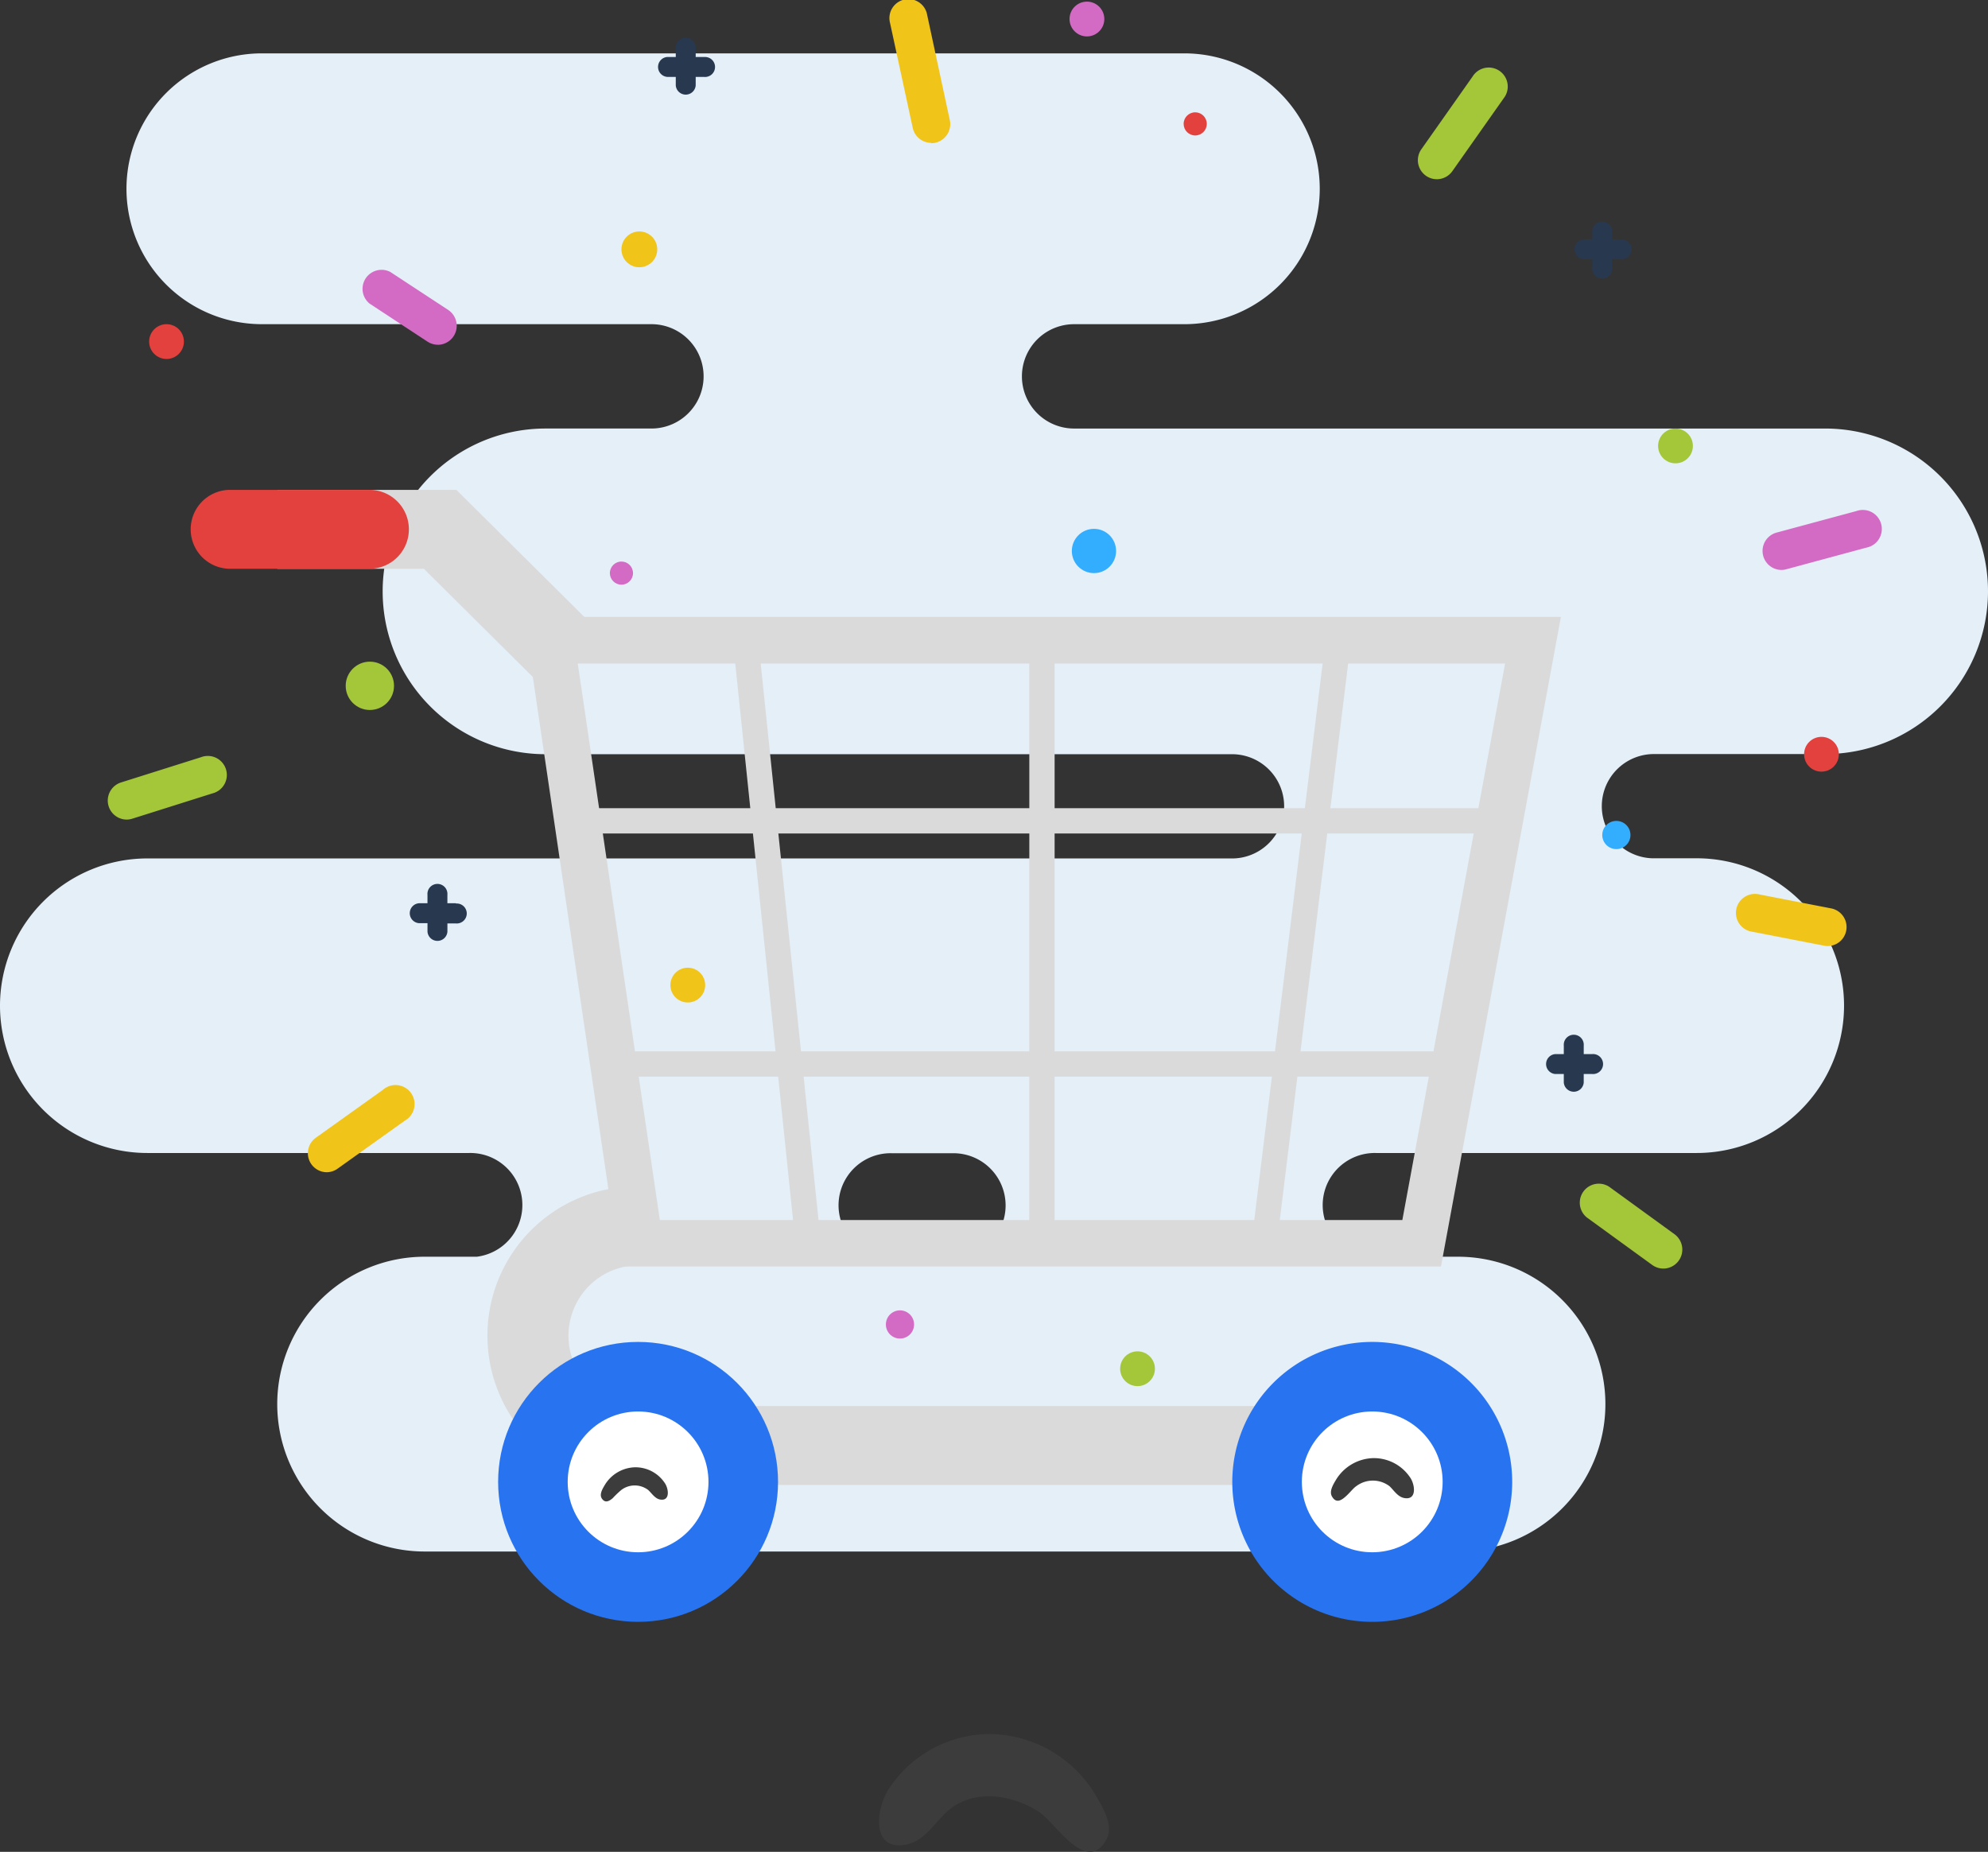 <svg xmlns="http://www.w3.org/2000/svg" width="240.5" height="224.028" viewBox="0 0 240.5 224.028">
  <rect x="0" y="0" width="240.5" height="224.028" fill="#333333" stroke="none"/>
  <g id="Group_389" data-name="Group 389" transform="translate(-479.5 -248)">
    <path id="Path_112" data-name="Path 112" d="M120.954,207.159c-1.371-1.207-2.619-2.866-3.566-3.47-3.319-2.153-8.009-2.852-11.163,0-1.454,1.371-2.743,3.538-4.855,3.95-4.484.891-3.662-4.663-2-6.939a14.605,14.605,0,0,1,12.493-6.418,15.085,15.085,0,0,1,12.246,7.159c.919,1.55,2.468,3.95,1.371,5.719C124.191,209.353,122.531,208.558,120.954,207.159Z" transform="translate(487.799 263.506)" fill="#3c3c3c"/>
    <g id="Group_388" data-name="Group 388" transform="translate(479.5 248)">
      <g id="Layer_2" data-name="Layer 2" transform="translate(0)">
        <g id="Objects" transform="translate(0 0)">
          <path id="Path_115" data-name="Path 115" d="M220.8,53.817H129.94a6.312,6.312,0,0,1,0-12.624h13.336a16.381,16.381,0,0,0,16.381-16.381h0A16.381,16.381,0,0,0,143.276,8.43H31.684A16.381,16.381,0,0,0,15.3,24.811h0A16.381,16.381,0,0,0,31.684,41.192H78.807a6.312,6.312,0,1,1,0,12.624H65.992a19.7,19.7,0,0,0-19.7,19.7h0a19.7,19.7,0,0,0,19.7,19.7h82.993a6.306,6.306,0,0,1,.245,12.609H17.827A17.827,17.827,0,0,0,0,123.634H0a17.827,17.827,0,0,0,17.827,17.827H56.757a6.3,6.3,0,0,1,.933,12.548H51.37a17.831,17.831,0,0,0,0,35.662H176.383a17.831,17.831,0,0,0,0-35.662H165.518a6.3,6.3,0,0,1,.933-12.548h38.807a17.827,17.827,0,0,0,17.827-17.827h0a17.827,17.827,0,0,0-17.827-17.827H199.9a6.306,6.306,0,0,1,.245-12.609h20.658A19.7,19.7,0,0,0,240.5,73.519h0A19.7,19.7,0,0,0,220.8,53.817ZM121.654,147.8a6.3,6.3,0,0,1-5.356,6.236h-9.35a6.3,6.3,0,0,1,.933-12.548h7.445a6.312,6.312,0,0,1,6.328,6.312Z" transform="translate(0 -1.974)" fill="#e4eff8"/>
          <path id="Path_116" data-name="Path 116" d="M193.785,176.115H94.442L82.85,97.53H208.291Zm-94.5-5.616H189.11l12.433-67.331H89.354Z" transform="translate(-19.46 -22.901)" fill="#dadada"/>
          <rect id="Rectangle_450" data-name="Rectangle 450" width="110.942" height="3.06" transform="translate(70.582 97.773)" fill="#dadada"/>
          <rect id="Rectangle_451" data-name="Rectangle 451" width="101.746" height="3.06" transform="translate(75.181 127.192)" fill="#dadada"/>
          <rect id="Rectangle_452" data-name="Rectangle 452" width="3.06" height="72.977" transform="translate(124.523 77.437)" fill="#dadada"/>
          <rect id="Rectangle_453" data-name="Rectangle 453" width="3.06" height="73.367" transform="translate(88.671 77.587) rotate(-5.93)" fill="#dadada"/>
          <rect id="Rectangle_454" data-name="Rectangle 454" width="73.528" height="3.06" transform="matrix(0.122, -0.993, 0.993, 0.122, 151.415, 150.219)" fill="#dadada"/>
          <path id="Path_117" data-name="Path 117" d="M74.99,100.312,61.578,86.991H43.85V77.45H65.511L81.716,93.54Z" transform="translate(-10.3 -18.185)" fill="#dadada"/>
          <path id="Path_118" data-name="Path 118" d="M185.977,223.7H95.127a18.057,18.057,0,1,1,0-36.114h.367v9.541h-.367a8.516,8.516,0,0,0,0,17.024h90.85Z" transform="translate(-18.102 -44.055)" fill="#dadada"/>
          <path id="Path_119" data-name="Path 119" d="M51.958,86.991H34.743a4.774,4.774,0,0,1,0-9.541H51.958a4.774,4.774,0,0,1,0,9.541Z" transform="translate(-7.084 -18.185)" fill="#e2413e"/>
          <path id="Path_134" data-name="Path 134" d="M16.932,0A16.932,16.932,0,1,1,0,16.932,16.932,16.932,0,0,1,16.932,0Z" transform="translate(149.076 162.342)" fill="#2874f0"/>
          <circle id="Ellipse_156" data-name="Ellipse 156" cx="8.516" cy="8.516" r="8.516" transform="translate(157.492 170.758)" fill="#fff"/>
          <circle id="Ellipse_157" data-name="Ellipse 157" cx="16.932" cy="16.932" r="16.932" transform="translate(60.261 162.342)" fill="#2874f0"/>
          <circle id="Ellipse_158" data-name="Ellipse 158" cx="8.516" cy="8.516" r="8.516" transform="translate(68.677 170.758)" fill="#fff"/>
          <circle id="Ellipse_159" data-name="Ellipse 159" cx="2.165" cy="2.165" r="2.165" transform="translate(75.181 28.002)" fill="#f0c419"/>
          <circle id="Ellipse_160" data-name="Ellipse 160" cx="2.678" cy="2.678" r="2.678" transform="translate(129.665 63.978)" fill="#33aeff"/>
          <circle id="Ellipse_161" data-name="Ellipse 161" cx="2.104" cy="2.104" r="2.104" transform="translate(200.591 51.843)" fill="#a4c639"/>
          <circle id="Ellipse_162" data-name="Ellipse 162" cx="2.104" cy="2.104" r="2.104" transform="translate(81.103 117.07)" fill="#f0c419"/>
          <circle id="Ellipse_163" data-name="Ellipse 163" cx="2.104" cy="2.104" r="2.104" transform="translate(129.389 0.198)" fill="#d36bc5"/>
          <circle id="Ellipse_164" data-name="Ellipse 164" cx="2.104" cy="2.104" r="2.104" transform="translate(218.25 89.143)" fill="#e2413e"/>
          <circle id="Ellipse_165" data-name="Ellipse 165" cx="2.104" cy="2.104" r="2.104" transform="translate(135.51 163.482)" fill="#a4c639"/>
          <circle id="Ellipse_166" data-name="Ellipse 166" cx="2.104" cy="2.104" r="2.104" transform="translate(18.042 39.219)" fill="#e2413e"/>
          <circle id="Ellipse_167" data-name="Ellipse 167" cx="2.923" cy="2.923" r="2.923" transform="translate(41.821 80.046)" fill="#a4c639"/>
          <circle id="Ellipse_168" data-name="Ellipse 168" cx="1.4" cy="1.4" r="1.4" transform="translate(143.192 13.587)" fill="#e2413e"/>
          <circle id="Ellipse_169" data-name="Ellipse 169" cx="1.4" cy="1.4" r="1.4" transform="translate(73.78 67.934)" fill="#d36bc5"/>
          <circle id="Ellipse_170" data-name="Ellipse 170" cx="1.706" cy="1.706" r="1.706" transform="translate(193.835 99.311)" fill="#33aeff"/>
          <circle id="Ellipse_171" data-name="Ellipse 171" cx="1.706" cy="1.706" r="1.706" transform="translate(107.17 158.524)" fill="#d36bc5"/>
          <path id="Path_120" data-name="Path 120" d="M109.634,8.285H108.6V7.259a1.209,1.209,0,1,0-2.41,0V8.285h-1.033a1.209,1.209,0,0,0,0,2.41h1.033v1.033a1.209,1.209,0,0,0,2.41,0V10.7h1.033a1.209,1.209,0,1,0,0-2.41Z" transform="translate(-24.438 -1.392)" fill="#28384f"/>
          <path id="Path_121" data-name="Path 121" d="M250.044,165.942h-1.033v-1.033a1.209,1.209,0,1,0-2.41,0v1.033h-1.033a1.209,1.209,0,0,0,0,2.41H246.6v1.033a1.209,1.209,0,0,0,2.41,0v-1.033h1.033a1.209,1.209,0,1,0,0-2.41Z" transform="translate(-57.418 -38.421)" fill="#28384f"/>
          <path id="Path_122" data-name="Path 122" d="M254.544,37.181h-1.033V36.148a1.209,1.209,0,0,0-2.41,0v1.033h-1.033a1.209,1.209,0,0,0,0,2.41H251.1v1.033a1.209,1.209,0,1,0,2.41,0V39.6h1.033a1.209,1.209,0,1,0,0-2.41Z" transform="translate(-58.475 -8.223)" fill="#28384f"/>
          <path id="Path_123" data-name="Path 123" d="M70.367,142.092H69.341v-1.033a1.209,1.209,0,1,0-2.41,0v1.033H65.9a1.209,1.209,0,0,0,0,2.41h1.033v1.033a1.209,1.209,0,0,0,2.41,0v-1h1.033a1.209,1.209,0,1,0,0-2.41Z" transform="translate(-15.217 -32.819)" fill="#28384f"/>
          <path id="Path_124" data-name="Path 124" d="M66.411,51.708a2.3,2.3,0,0,1-1.255-.383l-6.993-4.591A2.3,2.3,0,0,1,60.68,42.91L67.673,47.5a2.3,2.3,0,0,1-1.262,4.216Z" transform="translate(-13.449 -10.003)" fill="#d36bc5"/>
          <path id="Path_125" data-name="Path 125" d="M226.476,24.218A2.3,2.3,0,0,1,224.6,20.6l6.2-8.8a2.3,2.3,0,1,1,3.757,2.64l-6.2,8.8a2.3,2.3,0,0,1-1.882.979Z" transform="translate(-52.656 -2.536)" fill="#a4c639"/>
          <path id="Path_126" data-name="Path 126" d="M280.953,87.89a2.3,2.3,0,0,1-.6-4.514l9.694-2.617a2.3,2.3,0,1,1,1.194,4.43l-9.686,2.617a2.3,2.3,0,0,1-.6.084Z" transform="translate(-65.449 -18.939)" fill="#d36bc5"/>
          <path id="Path_127" data-name="Path 127" d="M259.869,197.4a2.3,2.3,0,0,1-1.347-.436l-7.9-5.738a2.3,2.3,0,0,1,2.7-3.718l7.9,5.738a2.3,2.3,0,0,1-1.354,4.155Z" transform="translate(-58.643 -43.932)" fill="#a4c639"/>
          <path id="Path_128" data-name="Path 128" d="M50.964,182.112a2.3,2.3,0,0,1-1.339-4.162l8.133-5.807a2.3,2.3,0,1,1,2.64,3.734l-8.133,5.807A2.3,2.3,0,0,1,50.964,182.112Z" transform="translate(-11.43 -40.298)" fill="#f0c419"/>
          <path id="Path_129" data-name="Path 129" d="M145.7,17.274a2.3,2.3,0,0,1-2.242-1.813L140.714,2.775a2.3,2.3,0,1,1,4.491-.972l2.739,12.732a2.3,2.3,0,0,1-2.249,2.777Z" transform="translate(-33.039 0.009)" fill="#f0c419"/>
          <path id="Path_130" data-name="Path 130" d="M19.3,127.231a2.3,2.3,0,0,1-.689-4.484l9.694-3.06a2.3,2.3,0,1,1,1.385,4.377l-9.694,3.06a2.3,2.3,0,0,1-.7.107Z" transform="translate(-3.994 -28.08)" fill="#a4c639"/>
          <path id="Path_131" data-name="Path 131" d="M285.634,147.653a2.3,2.3,0,0,1-.436-.046l-8.669-1.683a2.3,2.3,0,1,1,.872-4.507l8.669,1.684a2.3,2.3,0,0,1-.436,4.552Z" transform="translate(-64.514 -33.2)" fill="#f0c419"/>
        </g>
      </g>
      <path id="Path_132" data-name="Path 132" d="M156.635,174.607c.5-.436.946-1.035,1.287-1.253a3.334,3.334,0,0,1,4.03,0c.525.5.99,1.277,1.753,1.426,1.619.322,1.322-1.683.723-2.505a5.273,5.273,0,0,0-4.51-2.317,5.446,5.446,0,0,0-4.421,2.584c-.332.559-.891,1.426-.5,2.064C155.466,175.424,156.07,175.117,156.635,174.607Z" transform="translate(6.148 6.443)" fill="#3c3c3c"/>
      <path id="Path_133" data-name="Path 133" d="M44.909,178.411a11.08,11.08,0,0,1,1.035-.99,2.688,2.688,0,0,1,3.248,0c.421.386.817,1.03,1.411,1.149,1.307.257,1.064-1.357.579-2.02a4.253,4.253,0,0,0-3.639-1.871,4.411,4.411,0,0,0-3.565,2.084c-.267.451-.718,1.149-.406,1.668C43.968,179.05,44.453,178.8,44.909,178.411Z" transform="translate(29.22 2.831)" fill="#3c3c3c"/>
    </g>
  </g>
</svg>
